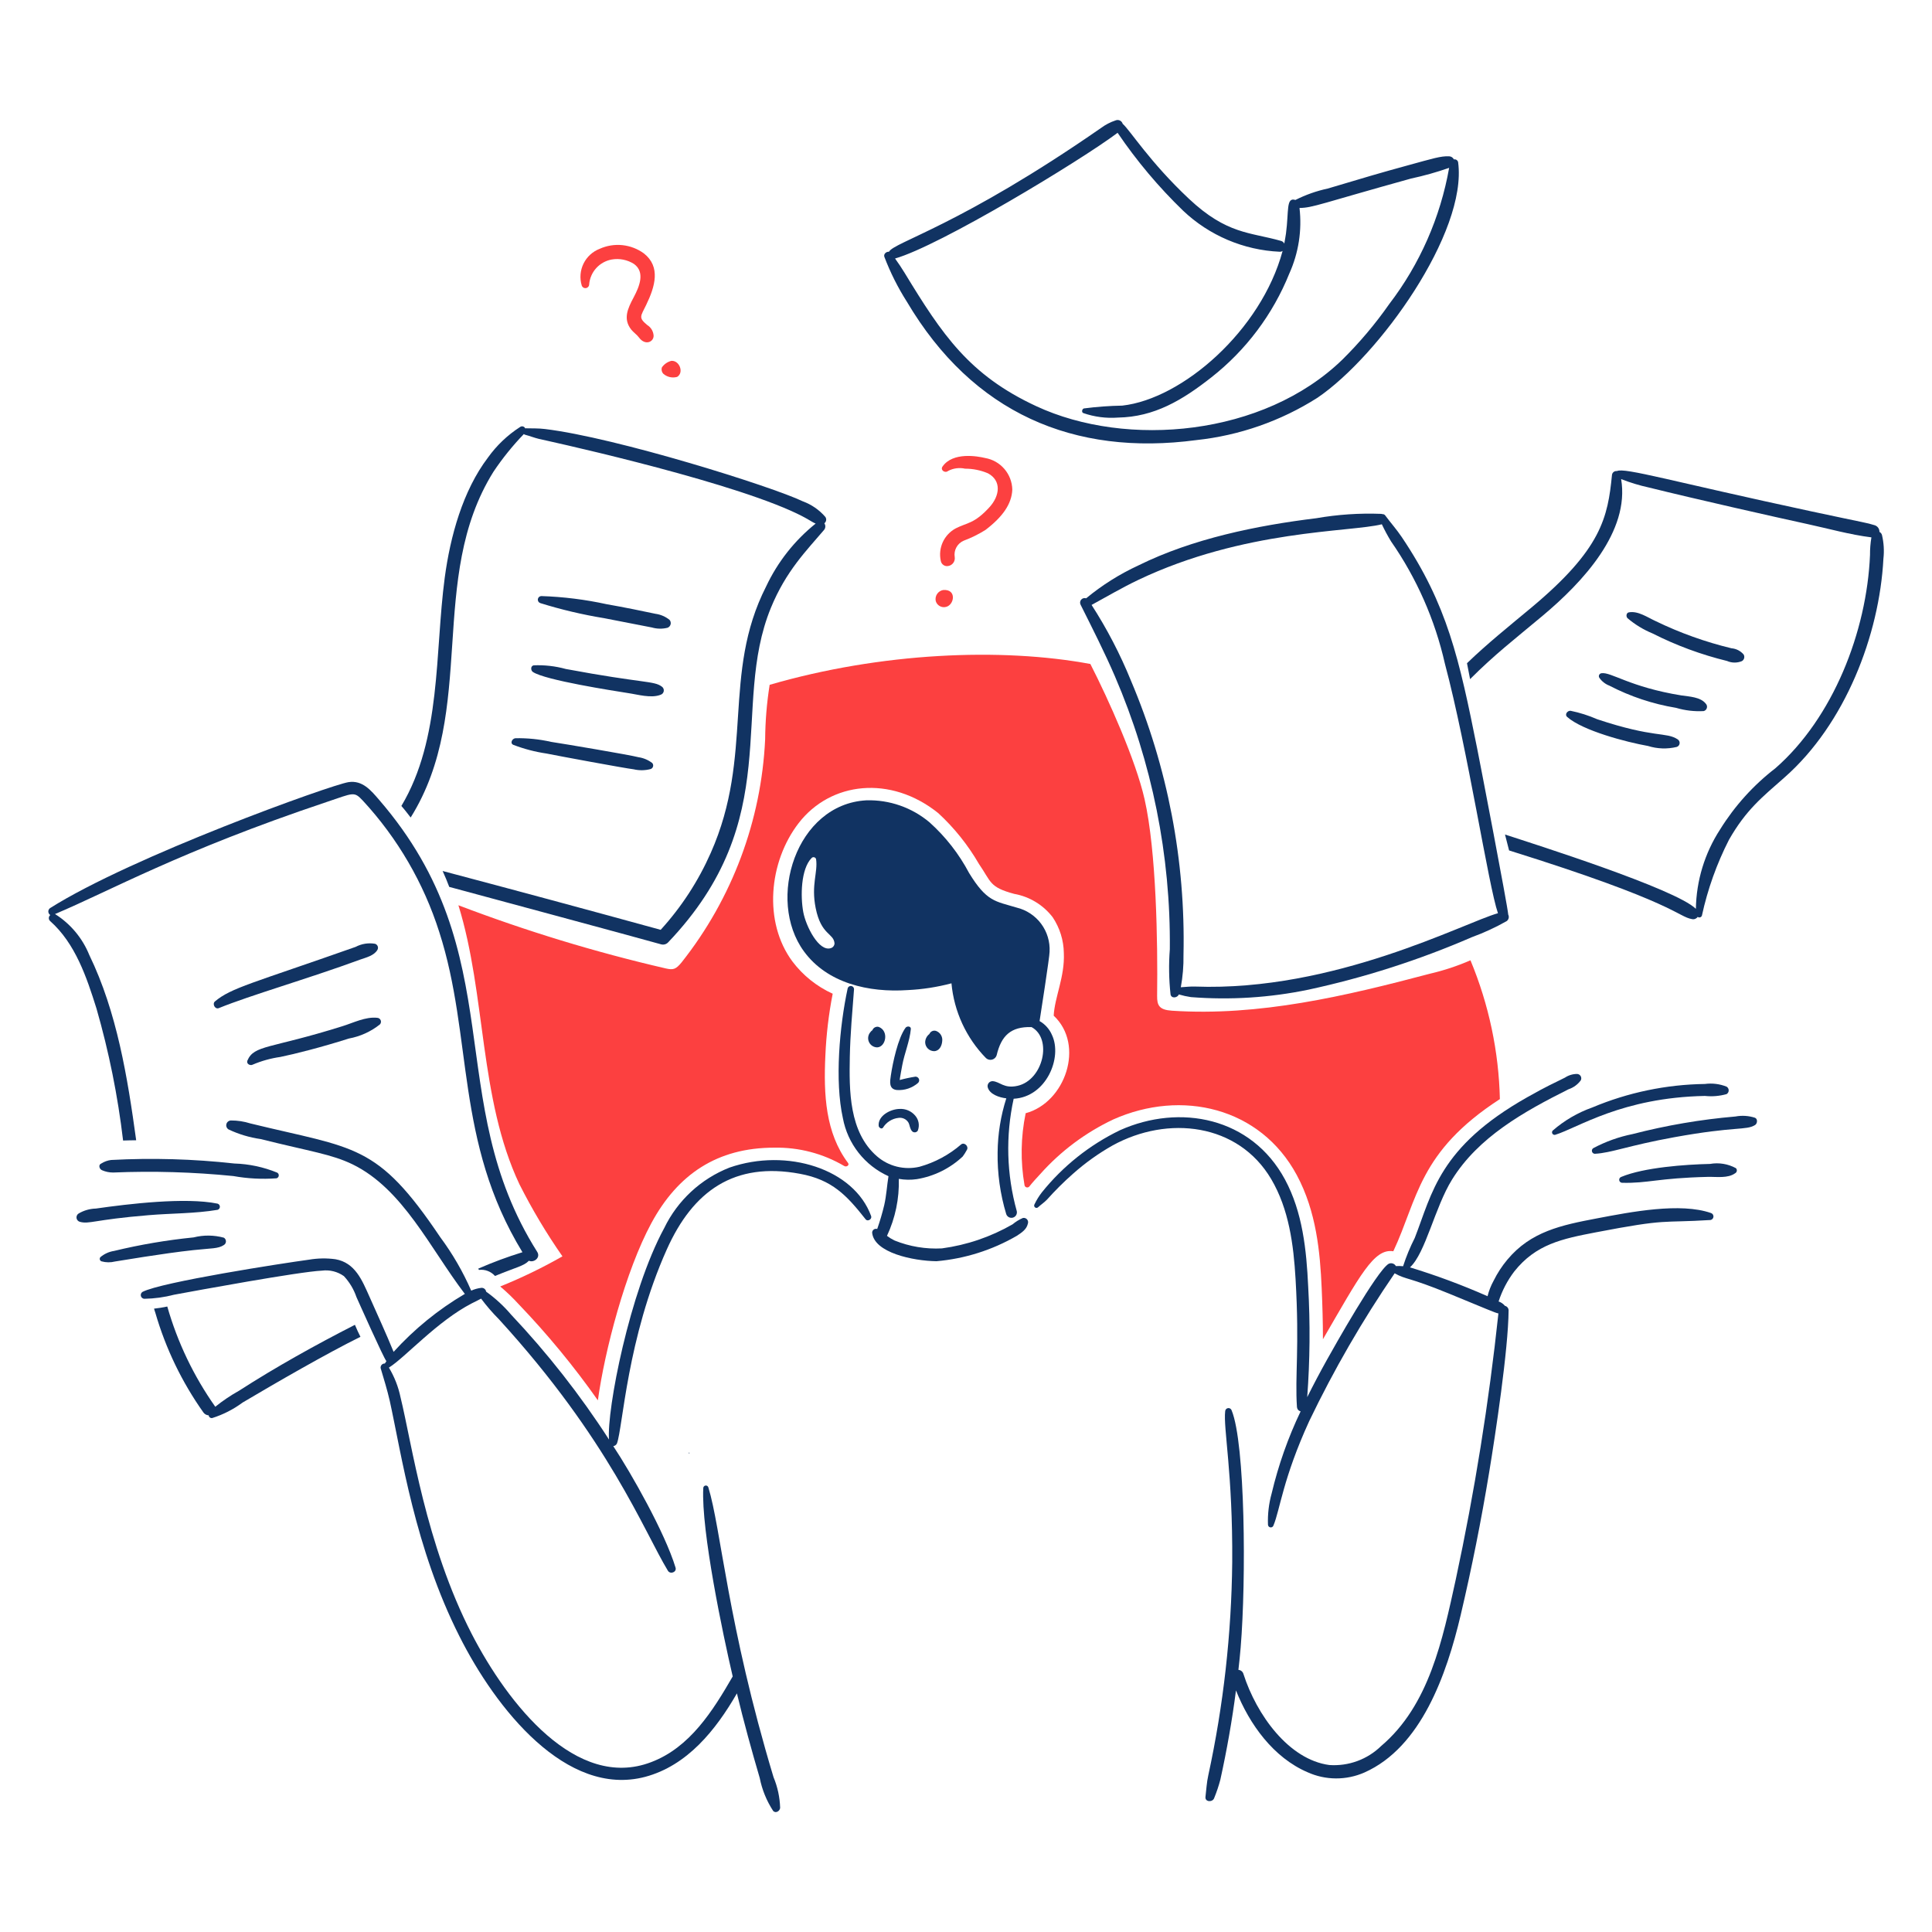 <svg width="280" height="280" viewBox="0 0 280 280" fill="none" xmlns="http://www.w3.org/2000/svg">
<path d="M122.905 168.546C119.634 164.185 119.35 158.648 119.619 152.977C119.747 149.968 120.102 146.972 120.68 144.017C118.375 142.971 116.369 141.365 114.845 139.345C110.6 133.627 111.413 124.902 115.744 119.294C120.378 113.292 129.07 112.294 135.981 117.845C138.305 119.99 140.293 122.473 141.877 125.21C143.685 127.838 143.353 128.57 146.997 129.55C149.211 129.946 151.197 131.153 152.566 132.937C153.591 134.473 154.151 136.271 154.179 138.117C154.335 141.561 152.855 144.48 152.709 147.196C157.269 151.47 154.389 159.796 148.649 161.336C147.934 164.771 147.877 168.311 148.481 171.767C148.495 171.842 148.529 171.912 148.581 171.967C148.633 172.023 148.699 172.063 148.773 172.082C148.846 172.102 148.924 172.099 148.996 172.076C149.069 172.053 149.133 172.009 149.181 171.951C149.633 171.373 150.276 170.671 150.765 170.15C153.727 166.828 157.328 164.136 161.353 162.235C171.266 157.826 182.655 160.486 187.936 170.293C190.792 175.596 191.318 181.532 191.547 186.673C191.656 189.141 191.73 191.631 191.73 194.093C197.098 184.86 199.115 180.888 201.93 181.343C205.485 173.79 205.562 166.943 217.374 159.289C217.215 152.378 215.769 145.556 213.111 139.174C211.222 139.997 209.262 140.645 207.256 141.112C195.005 144.354 182.476 147.318 169.84 146.478C167.983 146.355 167.679 145.691 167.698 144.315C167.798 136.571 167.59 123.347 165.878 115.815C164.594 110.151 160.664 101.395 158.024 96.229C145.106 93.827 127.705 94.556 111.544 99.249C111.129 101.861 110.911 104.5 110.891 107.145C110.341 118.917 106.11 130.22 98.794 139.46C97.94 140.511 97.56 140.587 96.509 140.357C86.287 137.996 76.24 134.935 66.437 131.197C70.476 144.253 69.399 159.121 75.271 171.612C77.101 175.244 79.187 178.741 81.514 182.077C78.611 183.736 75.598 185.195 72.496 186.444C73.441 187.242 74.334 188.101 75.169 189.014C79.341 193.362 83.179 198.02 86.649 202.948C87.629 195.766 90.657 184.188 94.402 177.262C98.218 170.204 103.922 166.328 112.211 166.328C115.766 166.258 119.271 167.175 122.336 168.976C122.697 169.196 123.138 168.858 122.905 168.546Z" fill="#FC4040"/>
<path d="M51.439 192.003C45.816 194.872 39.974 198.118 34.649 201.551C33.436 202.228 32.282 203.006 31.2 203.876C28.081 199.46 25.729 194.55 24.244 189.351C23.61 189.488 22.97 189.59 22.326 189.658C22.387 189.841 22.428 190.046 22.511 190.249C24.009 195.427 26.367 200.317 29.487 204.714C29.574 204.833 29.687 204.932 29.818 205.003C29.948 205.073 30.093 205.114 30.241 205.121C30.247 205.183 30.267 205.242 30.297 205.296C30.328 205.35 30.37 205.397 30.42 205.433C30.47 205.47 30.527 205.496 30.588 205.509C30.649 205.522 30.711 205.522 30.772 205.509C32.348 205.01 33.83 204.253 35.158 203.269C39.875 200.469 47.44 196.104 52.238 193.742C51.948 193.166 51.684 192.595 51.439 192.003Z" fill="#113362"/>
<path d="M13.982 146.16C15.785 152.423 17.075 158.823 17.839 165.295C18.47 165.276 19.099 165.255 19.736 165.255C18.484 156.143 16.951 146.668 12.942 138.407C11.955 135.967 10.229 133.898 8.005 132.49C7.984 132.49 7.984 132.471 7.965 132.471C15.756 129.213 26.034 123.371 47.277 116.252C51.285 114.908 51.288 114.659 52.581 116.028C57.626 121.485 61.408 127.985 63.659 135.068C68.592 150.35 65.89 165.374 75.716 181.481C73.538 182.154 71.399 182.948 69.31 183.861C69.35 183.922 69.371 183.984 69.412 184.044C69.842 183.99 70.278 184.042 70.683 184.195C71.089 184.348 71.451 184.597 71.737 184.922C74.957 183.602 75.879 183.494 76.654 182.718C77.368 183.044 78.387 182.27 77.858 181.433C63.904 159.331 74.371 138.438 54.968 115.945C53.768 114.555 52.539 113.039 50.501 113.355C47.981 113.746 19.093 124.127 7.251 131.614C7.17 131.672 7.106 131.749 7.063 131.838C7.019 131.927 6.999 132.026 7.003 132.125C7.007 132.224 7.035 132.32 7.086 132.405C7.136 132.491 7.207 132.562 7.291 132.614C7.226 132.666 7.172 132.731 7.135 132.806C7.097 132.881 7.077 132.963 7.075 133.047C7.073 133.131 7.089 133.214 7.123 133.29C7.157 133.367 7.207 133.435 7.27 133.49C10.92 136.734 12.561 141.631 13.982 146.16Z" fill="#113362"/>
<path d="M99.87 210.63C99.953 210.63 99.953 210.528 99.87 210.528C99.789 210.507 99.789 210.63 99.87 210.63Z" fill="#113362"/>
<path d="M97.035 89.835C96.448 89.362 95.743 89.058 94.996 88.957C93.789 88.686 90.017 87.926 87.937 87.57C84.817 86.887 81.642 86.491 78.45 86.387C78.327 86.391 78.209 86.438 78.117 86.52C78.025 86.603 77.965 86.716 77.948 86.838C77.931 86.96 77.959 87.085 78.025 87.189C78.091 87.293 78.192 87.371 78.31 87.408C81.336 88.35 84.423 89.079 87.55 89.59C87.805 89.641 94.223 90.898 94.466 90.937C95.211 91.154 96 91.168 96.751 90.978C96.859 90.936 96.955 90.869 97.031 90.782C97.108 90.696 97.162 90.592 97.19 90.48C97.218 90.368 97.218 90.251 97.191 90.139C97.165 90.027 97.111 89.922 97.035 89.835Z" fill="#113362"/>
<path d="M95.913 99.505C94.748 98.64 93.302 99.065 81.999 96.954C80.486 96.537 78.917 96.358 77.349 96.425C76.88 96.506 76.899 97.159 77.225 97.383C78.992 98.58 88.91 100.11 90.997 100.443C92.425 100.647 94.357 101.24 95.75 100.688C95.868 100.649 95.973 100.578 96.053 100.482C96.132 100.386 96.183 100.27 96.2 100.147C96.217 100.024 96.199 99.898 96.148 99.785C96.097 99.671 96.016 99.574 95.913 99.505Z" fill="#113362"/>
<path d="M94.527 110.583C93.948 110.14 93.267 109.851 92.547 109.743C91.221 109.396 81.536 107.765 79.878 107.52C78.18 107.133 76.44 106.955 74.698 106.989C74.208 107.041 73.882 107.724 74.393 107.948C75.947 108.545 77.561 108.967 79.208 109.208C80.741 109.523 90.539 111.339 91.836 111.493C92.649 111.684 93.497 111.671 94.304 111.453C94.388 111.423 94.463 111.373 94.522 111.308C94.582 111.242 94.625 111.163 94.647 111.077C94.669 110.991 94.67 110.901 94.649 110.815C94.628 110.729 94.586 110.649 94.527 110.583Z" fill="#113362"/>
<path d="M54.356 136.78C53.394 136.615 52.404 136.773 51.541 137.229C36.63 142.493 33.47 143.161 31.14 145.145C30.731 145.512 31.181 146.328 31.711 146.104C36.302 144.232 44.645 141.847 52.214 139.066C53.091 138.76 54.214 138.495 54.702 137.658C54.747 137.579 54.773 137.491 54.78 137.401C54.786 137.311 54.772 137.22 54.739 137.136C54.706 137.052 54.654 136.976 54.588 136.915C54.522 136.853 54.443 136.807 54.356 136.78Z" fill="#113362"/>
<path d="M54.662 147.508C52.969 147.325 51.194 148.243 49.602 148.733C39.081 152.036 36.841 151.416 35.853 153.71C35.669 154.181 36.26 154.486 36.607 154.302C37.892 153.754 39.243 153.378 40.627 153.182C42.735 152.751 46.564 151.782 50.567 150.511C52.208 150.209 53.749 149.508 55.055 148.47C55.131 148.391 55.183 148.291 55.203 148.183C55.224 148.075 55.213 147.963 55.171 147.861C55.129 147.759 55.059 147.672 54.969 147.609C54.878 147.546 54.772 147.511 54.662 147.508Z" fill="#113362"/>
<path d="M252.7 94.854C252.257 94.335 251.626 94.011 250.946 93.955C247.164 93.045 243.491 91.731 239.989 90.035C238.806 89.506 237.399 88.486 236.053 88.75C235.705 88.812 235.617 89.328 235.869 89.59C236.949 90.51 238.168 91.254 239.48 91.794C242.919 93.537 246.547 94.878 250.292 95.792C250.632 95.942 251 96.021 251.371 96.024C251.743 96.027 252.112 95.955 252.455 95.812C252.614 95.717 252.729 95.563 252.775 95.384C252.821 95.204 252.794 95.014 252.7 94.854Z" fill="#113362"/>
<path d="M247.208 101.973C246.453 101.014 244.828 100.954 243.699 100.79C236.183 99.575 233.479 97.35 232.091 97.57C232.02 97.58 231.952 97.607 231.895 97.65C231.837 97.692 231.791 97.748 231.76 97.813C231.73 97.878 231.716 97.949 231.72 98.021C231.724 98.092 231.746 98.162 231.784 98.223C232.141 98.741 232.646 99.139 233.233 99.365C236.266 100.941 239.53 102.028 242.903 102.585C244.205 102.972 245.565 103.131 246.922 103.055C247.031 103.025 247.13 102.966 247.209 102.886C247.288 102.805 247.345 102.705 247.374 102.596C247.403 102.487 247.403 102.372 247.374 102.262C247.344 102.153 247.287 102.054 247.208 101.973Z" fill="#113362"/>
<path d="M243.148 107.156C241.447 106.036 239.814 107.016 231.479 104.238C230.24 103.695 228.948 103.284 227.623 103.013C227.195 102.964 226.705 103.524 227.133 103.912C229.384 105.893 235.662 107.545 238.843 108.112C240.192 108.535 241.631 108.584 243.005 108.252C243.115 108.216 243.213 108.15 243.287 108.061C243.361 107.972 243.408 107.864 243.423 107.749C243.438 107.634 243.42 107.518 243.371 107.413C243.323 107.308 243.245 107.219 243.148 107.156Z" fill="#113362"/>
<path d="M218.585 132.555C218.504 131.324 214.451 110.307 214.096 108.543C211.48 95.48 209.756 87.644 203.141 77.819C202.402 76.72 201.533 75.751 200.754 74.697C200.71 74.637 200.651 74.588 200.584 74.556C200.516 74.524 200.441 74.51 200.367 74.514C200.308 74.49 200.246 74.476 200.183 74.473C197.028 74.352 193.869 74.564 190.758 75.106C182.141 76.161 172.838 78.063 164.998 81.939C162.273 83.197 159.722 84.801 157.409 86.713C157.283 86.669 157.147 86.665 157.018 86.7C156.89 86.735 156.775 86.808 156.689 86.91C156.603 87.012 156.55 87.137 156.536 87.27C156.523 87.402 156.55 87.536 156.614 87.653C158.327 91.08 160.073 94.513 161.591 98.036C166.966 110.518 169.673 123.985 169.54 137.574C169.371 139.748 169.406 141.934 169.642 144.102C169.751 144.753 170.642 144.633 170.845 144.122C171.42 144.292 172.006 144.422 172.599 144.509C178.3 144.955 184.035 144.591 189.634 143.429C197.76 141.674 205.693 139.125 213.321 135.82C215.062 135.185 216.748 134.407 218.361 133.493C218.503 133.388 218.604 133.237 218.645 133.065C218.686 132.893 218.664 132.712 218.585 132.555ZM173.193 142.979C172.493 142.954 171.805 143.041 171.132 143.081C171.416 141.541 171.546 139.976 171.52 138.41C171.827 124.751 169.226 111.184 163.89 98.608C162.338 94.793 160.433 91.132 158.2 87.672C160.44 86.449 162.627 85.161 164.933 84.062C180.306 76.731 195.7 77.139 200.267 75.982C200.665 76.828 201.108 77.652 201.593 78.45C205.316 83.801 207.968 89.822 209.405 96.18C212.736 108.702 215.718 128.4 217.095 132.35C212.169 133.734 193.392 143.725 173.193 142.979Z" fill="#113362"/>
<path d="M211.322 23.51C211.308 23.443 211.282 23.379 211.244 23.323C211.206 23.266 211.157 23.217 211.1 23.179C211.044 23.141 210.98 23.115 210.913 23.102C210.846 23.089 210.777 23.089 210.71 23.103C210.647 22.975 210.552 22.866 210.434 22.787C210.316 22.708 210.178 22.662 210.036 22.653C208.828 22.589 207.589 22.992 204.12 23.94C199.979 25.071 197.84 25.711 192.431 27.325C190.803 27.674 189.227 28.23 187.74 28.98C186.361 28.545 186.808 30.562 186.374 33.835C186.308 34.324 186.21 34.815 186.129 35.304C186.084 35.209 186.018 35.125 185.937 35.057C185.856 34.99 185.761 34.942 185.66 34.916C181.16 33.631 177.832 33.993 172.316 28.816C166.631 23.481 163.793 18.889 162.708 17.942C162.677 17.838 162.625 17.742 162.554 17.659C162.484 17.576 162.396 17.51 162.298 17.464C162.2 17.418 162.093 17.393 161.984 17.391C161.875 17.389 161.768 17.411 161.668 17.454C160.921 17.702 160.219 18.067 159.586 18.535C139.187 32.691 129.535 35.098 128.841 36.485C128.453 36.445 128.026 36.812 128.167 37.22C129.032 39.495 130.126 41.676 131.432 43.729C140.995 59.877 155.644 66.146 173.376 63.783C179.626 63.117 185.638 61.016 190.942 57.642C199.892 51.563 212.691 33.663 211.322 23.51ZM201.347 44.055C199.335 46.932 197.068 49.623 194.573 52.093C183.142 63.207 163.317 64.973 150.181 58.866C140.466 54.354 136.563 48.516 131.104 39.546C130.658 38.811 130.207 38.146 129.718 37.465C136.195 35.631 156.555 23.309 161.972 19.247C164.738 23.323 167.917 27.104 171.458 30.528C175.257 34.133 180.227 36.247 185.458 36.485C185.611 36.495 185.762 36.452 185.886 36.364C182.781 47.895 171.357 57.817 162.646 58.785C160.79 58.817 158.938 58.953 157.097 59.192C156.817 59.256 156.71 59.744 156.996 59.865C158.614 60.425 160.329 60.647 162.036 60.518C167.289 60.424 171.336 58.008 175.542 54.704C180.573 50.759 184.478 45.56 186.864 39.628C188.201 36.656 188.709 33.378 188.334 30.141C190.294 30.115 191.423 29.504 204.491 25.878C206.365 25.477 208.211 24.959 210.02 24.326C208.75 31.502 205.775 38.268 201.347 44.055Z" fill="#113362"/>
<path d="M93.323 36.73C92.409 36.062 91.336 35.648 90.21 35.529C89.085 35.411 87.948 35.593 86.916 36.057C85.893 36.45 85.056 37.215 84.572 38.198C84.088 39.181 83.993 40.311 84.305 41.362C84.342 41.488 84.423 41.597 84.533 41.669C84.643 41.74 84.775 41.771 84.906 41.754C85.036 41.737 85.156 41.674 85.244 41.576C85.332 41.479 85.382 41.353 85.386 41.222C85.456 40.344 85.814 39.514 86.405 38.861C86.995 38.208 87.785 37.769 88.651 37.611C89.776 37.414 90.933 37.647 91.895 38.263C93.507 39.444 92.7 41.472 91.833 43.099C90.952 44.752 90.275 46.225 91.486 47.771C91.778 48.143 92.312 48.509 92.606 48.913C93.493 50.127 94.739 49.578 94.727 48.647C94.707 48.333 94.611 48.027 94.448 47.757C94.284 47.488 94.058 47.261 93.789 47.097C92.49 46.011 92.849 45.858 93.666 44.157C94.944 41.506 95.774 38.668 93.323 36.73Z" fill="#FC4040"/>
<path d="M97.3 52.297C96.747 52.436 96.262 52.769 95.933 53.235C95.879 53.395 95.87 53.568 95.906 53.733C95.942 53.898 96.022 54.051 96.138 54.174C96.408 54.409 96.732 54.573 97.081 54.651C97.43 54.729 97.793 54.719 98.137 54.622C99.156 54.008 98.484 52.22 97.3 52.297Z" fill="#FC4040"/>
<path d="M142.754 66.374C141.695 66.119 138.09 65.461 136.594 67.619C136.248 68.117 136.948 68.632 137.41 68.25C138.162 67.856 139.029 67.74 139.859 67.924C141.001 67.921 142.132 68.15 143.184 68.597C145.166 69.663 144.914 71.838 143.409 73.497C141.191 75.936 140.165 75.722 138.509 76.577C137.684 77.02 137.027 77.719 136.636 78.57C136.246 79.421 136.145 80.376 136.347 81.29C136.368 81.412 136.414 81.528 136.481 81.632C136.549 81.736 136.637 81.825 136.74 81.894C136.842 81.963 136.958 82.01 137.08 82.032C137.202 82.055 137.327 82.052 137.448 82.025C137.738 81.972 137.996 81.808 138.167 81.568C138.339 81.328 138.41 81.031 138.366 80.739C138.285 80.254 138.37 79.755 138.607 79.323C138.844 78.891 139.219 78.552 139.672 78.359C140.769 77.949 141.821 77.429 142.814 76.808C145.334 74.892 146.618 73.028 146.71 70.973C146.69 69.865 146.284 68.8 145.561 67.96C144.839 67.12 143.846 66.559 142.754 66.374Z" fill="#FC4040"/>
<path d="M136.695 85.509C136.518 85.54 136.348 85.605 136.197 85.703C136.046 85.8 135.917 85.927 135.816 86.075C135.715 86.224 135.645 86.391 135.61 86.568C135.576 86.744 135.577 86.925 135.614 87.101C135.7 87.411 135.904 87.674 136.183 87.834C136.462 87.995 136.792 88.039 137.103 87.958C138.32 87.672 138.688 85.351 136.695 85.509Z" fill="#FC4040"/>
<path d="M119.619 74.921C118.742 73.901 117.618 73.123 116.355 72.66C111.926 70.522 89.326 63.42 78.96 62.174C78.043 62.063 77.14 62.093 76.247 62.072C76.205 62.068 76.162 62.075 76.124 62.093C76.095 62.023 76.051 61.96 75.994 61.91C75.937 61.86 75.87 61.824 75.797 61.804C75.724 61.784 75.647 61.781 75.573 61.796C75.499 61.811 75.429 61.842 75.369 61.888C73.553 63.056 71.975 64.559 70.718 66.315C67.068 71.121 65.258 77.738 64.455 83.717C63 94.609 64.005 107.041 58.171 116.805C58.64 117.335 59.069 117.907 59.518 118.478C69.265 102.882 61.844 83.878 71.513 68.373C72.818 66.424 74.293 64.594 75.921 62.905C75.971 62.955 76.035 62.99 76.104 63.007C76.779 63.183 77.451 63.454 78.144 63.619C78.284 63.652 103.59 69.115 114.621 74.024C117.125 75.144 117.526 75.607 118.212 75.88C115.154 78.333 112.697 81.452 111.03 85C104.565 97.717 109.319 109.381 103.013 123.599C101.21 127.686 98.757 131.455 95.75 134.758C85.224 131.865 74.69 129.023 64.148 126.231C64.495 126.986 64.821 127.761 65.107 128.535C66.842 129.004 93.02 136.059 95.812 136.86C95.982 136.908 96.162 136.91 96.334 136.867C96.506 136.824 96.664 136.737 96.792 136.615C114.001 118.601 105.781 102.606 111.72 88.101C113.919 82.73 116.9 79.783 119.431 76.798C119.541 76.665 119.604 76.499 119.611 76.326C119.619 76.153 119.57 75.982 119.472 75.839C119.61 75.735 119.702 75.581 119.729 75.41C119.757 75.239 119.717 75.064 119.619 74.921Z" fill="#113362"/>
<path d="M272.749 77.533C272.722 77.438 272.675 77.349 272.612 77.271C272.549 77.194 272.471 77.13 272.383 77.084C272.389 76.873 272.326 76.666 272.205 76.493C272.084 76.32 271.91 76.191 271.709 76.125C270.46 75.733 270.528 75.83 262.489 74.106C242.448 69.807 235.445 67.717 234.335 68.271C234.252 68.26 234.167 68.266 234.086 68.287C234.006 68.309 233.93 68.347 233.863 68.398C233.797 68.449 233.741 68.513 233.7 68.585C233.658 68.658 233.631 68.738 233.621 68.821C233.016 74.981 232.119 79.568 221.91 88.081C218.772 90.696 215.545 93.282 212.607 96.118C212.747 96.894 212.913 97.649 213.056 98.424C216.658 94.822 219.471 92.672 223.542 89.264C229.422 84.346 236.223 77.018 234.947 69.434C236.258 69.949 237.609 70.358 238.986 70.658C245.706 72.324 257.313 74.946 261.999 75.963C265.041 76.622 268.118 77.493 271.219 77.879C271.077 78.722 271.009 79.575 271.016 80.43C270.551 91.545 265.66 104.038 257.306 111.338C254.123 113.791 251.407 116.797 249.288 120.212C247.061 123.642 245.845 127.63 245.78 131.719C242.882 128.82 222.002 122.216 218.116 120.946C218.299 121.702 218.504 122.476 218.708 123.252C242.983 130.837 243.068 132.828 245.228 133.207C245.381 133.239 245.54 133.225 245.686 133.167C245.831 133.109 245.956 133.01 246.044 132.881C246.095 132.921 246.154 132.947 246.217 132.958C246.28 132.97 246.345 132.965 246.406 132.944C246.467 132.924 246.522 132.889 246.566 132.842C246.61 132.796 246.641 132.739 246.658 132.677C247.488 128.865 248.805 125.177 250.578 121.702C253.061 117.362 255.349 115.559 258.636 112.664C267.431 104.919 272.378 92.028 272.958 80.98C273.089 79.828 273.018 78.662 272.749 77.533Z" fill="#113362"/>
<path d="M127.372 148.835C127.185 148.78 126.984 148.798 126.81 148.885C126.636 148.972 126.501 149.122 126.433 149.304C126.305 149.392 126.194 149.503 126.106 149.631C125.951 149.825 125.854 150.06 125.825 150.307C125.796 150.554 125.837 150.805 125.944 151.03C126.05 151.255 126.217 151.446 126.426 151.581C126.635 151.716 126.878 151.79 127.127 151.794C128.388 151.74 128.857 149.421 127.372 148.835Z" fill="#113362"/>
<path d="M134.695 149.855C134.503 150 134.348 150.188 134.241 150.404C134.135 150.62 134.081 150.858 134.084 151.099C134.1 151.434 134.245 151.751 134.488 151.982C134.731 152.214 135.054 152.343 135.39 152.344C136.144 152.313 136.501 151.568 136.552 150.895C136.596 150.581 136.531 150.262 136.367 149.991C136.204 149.72 135.952 149.514 135.654 149.407C135.467 149.348 135.265 149.361 135.088 149.444C134.91 149.527 134.77 149.673 134.695 149.855Z" fill="#113362"/>
<path d="M130.76 154.384C131.09 152.622 131.838 150.916 132.005 149.141C132.044 148.712 131.474 148.672 131.25 148.936C130.143 150.423 129.377 154.045 129.107 155.873C128.981 156.73 128.78 157.833 129.963 157.973C130.523 158.014 131.086 157.943 131.618 157.765C132.151 157.586 132.642 157.303 133.064 156.933C133.137 156.858 133.186 156.763 133.205 156.66C133.224 156.557 133.212 156.451 133.17 156.355C133.129 156.259 133.06 156.178 132.973 156.121C132.885 156.064 132.782 156.034 132.678 156.036C131.907 156.154 131.144 156.317 130.392 156.524C130.39 156.38 130.731 154.531 130.76 154.384Z" fill="#113362"/>
<path d="M127.96 163.442C128.201 163.049 128.527 162.717 128.916 162.47C129.304 162.222 129.743 162.066 130.2 162.014C130.487 161.968 130.781 162.01 131.043 162.135C131.306 162.26 131.524 162.462 131.669 162.714C131.883 163.148 131.853 163.59 132.199 163.958C132.256 164.014 132.324 164.056 132.399 164.081C132.474 164.107 132.554 164.115 132.632 164.105C132.711 164.095 132.786 164.068 132.852 164.025C132.919 163.981 132.974 163.924 133.015 163.856C133.158 163.492 133.197 163.095 133.129 162.71C133.06 162.325 132.887 161.966 132.628 161.673C132.355 161.354 132.013 161.101 131.628 160.935C131.242 160.768 130.824 160.693 130.404 160.714C129.119 160.714 127.201 161.673 127.344 163.183C127.392 163.442 127.758 163.687 127.96 163.442Z" fill="#113362"/>
<path d="M148.242 176.519C147.703 176.75 147.201 177.06 146.752 177.437C143.598 179.256 140.119 180.441 136.511 180.926C134.169 181.051 131.827 180.661 129.651 179.784C129.262 179.598 128.892 179.372 128.549 179.11C129.756 176.528 130.343 173.7 130.263 170.85C131.126 171.004 132.007 171.017 132.874 170.891C135.368 170.48 137.683 169.337 139.525 167.607C139.746 167.31 139.944 166.996 140.116 166.669C140.444 166.179 139.794 165.491 139.301 165.852C137.553 167.367 135.49 168.475 133.262 169.096C132.184 169.349 131.061 169.343 129.987 169.077C128.912 168.811 127.916 168.293 127.081 167.566C123.042 164.056 123.067 158.059 123.161 153.163C123.225 149.898 123.525 146.614 123.773 143.35C123.77 143.238 123.728 143.131 123.653 143.048C123.579 142.965 123.477 142.911 123.366 142.896C123.255 142.881 123.143 142.906 123.049 142.967C122.955 143.028 122.886 143.12 122.854 143.227C121.666 148.729 120.964 156.68 122.154 162.037C122.494 163.871 123.272 165.595 124.423 167.062C125.574 168.53 127.064 169.696 128.764 170.463C128.54 171.85 128.465 173.279 128.152 174.644C127.872 175.818 127.531 176.976 127.131 178.114C127.047 178.086 126.958 178.079 126.871 178.093C126.784 178.106 126.701 178.141 126.629 178.192C126.558 178.244 126.5 178.312 126.459 178.39C126.419 178.469 126.398 178.556 126.398 178.644C126.671 181.559 132.336 182.741 135.72 182.785C139.819 182.429 143.789 181.175 147.35 179.113C148.025 178.668 148.778 178.195 148.961 177.359C149.002 177.253 149.013 177.139 148.993 177.027C148.974 176.916 148.924 176.811 148.851 176.725C148.777 176.639 148.682 176.575 148.575 176.539C148.467 176.502 148.352 176.496 148.242 176.519Z" fill="#113362"/>
<path d="M225.4 164.462C228.697 163.447 235.052 159.069 247.087 158.831C248.142 158.943 249.208 158.854 250.229 158.567C250.323 158.511 250.4 158.432 250.454 158.337C250.508 158.242 250.536 158.135 250.536 158.026C250.536 157.917 250.508 157.809 250.454 157.715C250.4 157.62 250.323 157.54 250.229 157.485C249.232 157.088 248.15 156.954 247.087 157.097C241.478 157.173 235.937 158.33 230.766 160.504C228.662 161.25 226.717 162.385 225.033 163.85C224.977 163.909 224.942 163.984 224.932 164.065C224.923 164.146 224.941 164.227 224.983 164.297C225.024 164.366 225.088 164.42 225.163 164.45C225.239 164.48 225.322 164.484 225.4 164.462Z" fill="#113362"/>
<path d="M254.348 161.994C253.433 161.697 252.458 161.634 251.513 161.811C246.479 162.242 241.491 163.095 236.6 164.36C234.614 164.759 232.697 165.447 230.909 166.4C230.83 166.451 230.769 166.526 230.735 166.614C230.702 166.702 230.697 166.799 230.722 166.89C230.747 166.981 230.8 167.062 230.874 167.12C230.948 167.179 231.039 167.212 231.133 167.216C233.582 167.086 235.871 166.044 242.68 164.809C251.516 163.206 253.032 163.853 254.349 163.054C254.692 162.845 254.776 162.177 254.348 161.994Z" fill="#113362"/>
<path d="M251.58 169.298C250.434 168.675 249.111 168.459 247.827 168.685C244.292 168.763 238.265 169.189 234.975 170.562C234.876 170.592 234.791 170.655 234.735 170.742C234.679 170.828 234.655 170.931 234.667 171.033C234.679 171.135 234.727 171.23 234.802 171.301C234.877 171.371 234.974 171.413 235.077 171.419C238.896 171.51 240.206 170.737 247.521 170.562C248.766 170.533 250.418 170.807 251.479 170.031C251.542 169.996 251.596 169.947 251.636 169.888C251.677 169.829 251.703 169.761 251.713 169.69C251.722 169.619 251.716 169.546 251.693 169.478C251.669 169.41 251.631 169.348 251.58 169.298Z" fill="#113362"/>
<path d="M247.983 175.805C243.523 174.248 236.415 175.63 231.417 176.581C226.299 177.554 221.85 178.472 218.442 182.578C217.664 183.509 217 184.529 216.464 185.618C216.075 186.323 215.78 187.076 215.586 187.858C211.926 186.241 208.172 184.845 204.345 183.676C206.608 181.595 207.935 174.987 210.445 170.946C214.263 164.794 220.822 161.118 227.317 157.868C228.026 157.631 228.645 157.183 229.092 156.583C229.144 156.488 229.171 156.382 229.17 156.274C229.17 156.166 229.142 156.06 229.088 155.966C229.035 155.872 228.959 155.793 228.867 155.737C228.774 155.681 228.669 155.649 228.561 155.645C227.937 155.646 227.327 155.83 226.807 156.176C225.026 157.081 224.391 157.296 221.319 159.032C208.547 166.253 207.563 172.952 205.038 179.411C204.366 180.731 203.8 182.102 203.346 183.512C203 183.475 202.651 183.468 202.304 183.492C202.205 183.311 202.038 183.175 201.84 183.114C201.643 183.053 201.429 183.072 201.244 183.166C199.527 184.206 193.312 195.276 192.329 197.039C191.327 198.833 190.368 200.648 189.452 202.486C189.85 197.15 189.897 191.793 189.592 186.451C189.342 181.146 188.786 175.693 186.232 170.946C181.366 161.921 171.003 159.907 162.301 163.806C157.912 165.928 154.051 169.001 150.998 172.802C150.576 173.346 150.213 173.934 149.918 174.556C149.878 174.627 149.866 174.71 149.882 174.789C149.899 174.868 149.943 174.939 150.007 174.988C150.071 175.038 150.151 175.063 150.232 175.058C150.313 175.054 150.39 175.021 150.448 174.965C150.853 174.594 151.346 174.265 151.733 173.863C152.909 172.545 154.163 171.298 155.487 170.129C157.253 168.555 159.182 167.173 161.241 166.008C169.261 161.598 179.449 162.788 184.233 170.884C186.799 175.232 187.471 180.37 187.762 185.349C188.348 195.392 187.655 199.331 187.965 203.934C187.979 204.078 188.038 204.215 188.133 204.324C188.228 204.434 188.355 204.511 188.496 204.546C186.677 208.352 185.269 212.341 184.296 216.446C183.887 217.919 183.708 219.447 183.765 220.975C183.769 221.071 183.807 221.162 183.872 221.233C183.937 221.304 184.025 221.349 184.121 221.362C184.216 221.374 184.313 221.352 184.393 221.3C184.474 221.248 184.534 221.169 184.562 221.077C185.511 218.809 185.926 214.295 189.742 205.957C193.316 198.511 197.456 191.35 202.125 184.537C203.826 185.492 204.044 185.038 210 187.477C215.663 189.795 216.609 190.243 217.161 190.354C215.78 203.306 213.716 216.177 210.98 228.913C209.063 237.628 207.143 247.127 200.166 253.047C199.18 254.009 198.001 254.751 196.707 255.226C195.413 255.701 194.034 255.897 192.66 255.801C186.764 255.018 182.105 248.506 180.215 242.621C180.172 242.455 180.078 242.307 179.946 242.197C179.814 242.087 179.651 242.022 179.48 242.01C179.603 240.929 179.718 239.847 179.806 238.766C180.617 228.921 180.471 209.192 178.501 204.41C178.468 204.301 178.398 204.207 178.302 204.146C178.207 204.084 178.092 204.058 177.979 204.073C177.867 204.088 177.763 204.142 177.686 204.227C177.61 204.311 177.566 204.419 177.562 204.533C177.274 206.998 178.672 213.478 178.583 226.423C178.475 236.803 177.313 247.146 175.115 257.291C174.881 258.328 174.835 259.351 174.706 260.411C174.611 261.187 175.745 261.226 175.966 260.595C176.323 259.724 176.623 258.831 176.863 257.922C177.799 253.669 178.574 249.302 179.127 244.987C181.087 249.925 184.563 254.72 189.487 256.841C190.784 257.428 192.19 257.735 193.613 257.742C195.036 257.749 196.445 257.456 197.747 256.882C205.958 253.229 209.647 242.742 211.701 234.032C213.31 227.198 214.684 220.283 215.823 213.367C216.719 207.924 218.593 195.615 218.638 189.904C218.636 189.752 218.583 189.604 218.486 189.486C218.39 189.367 218.256 189.285 218.107 189.252C217.867 188.959 217.548 188.74 217.189 188.619C217.694 187.055 218.46 185.588 219.454 184.279C222.601 180.312 226.398 179.54 231.245 178.606C241.903 176.555 240.594 177.269 247.913 176.812C248.025 176.788 248.125 176.728 248.2 176.642C248.275 176.556 248.319 176.448 248.327 176.335C248.335 176.221 248.306 176.108 248.244 176.012C248.182 175.917 248.09 175.844 247.983 175.805Z" fill="#113362"/>
<path d="M105.727 169.215C101.579 170.844 98.199 173.976 96.26 177.988C91.246 187.216 87.917 204.351 88.263 208.631C84.099 202.18 79.353 196.124 74.084 190.54C73.015 189.28 71.795 188.156 70.452 187.194C70.429 187.031 70.344 186.883 70.215 186.781C70.086 186.679 69.923 186.63 69.759 186.644C69.252 186.703 68.756 186.841 68.291 187.051C67.095 184.305 65.589 181.704 63.802 179.299C54.592 165.609 51.547 166.547 36.281 162.816C35.376 162.529 34.431 162.384 33.481 162.387C33.328 162.389 33.179 162.441 33.058 162.535C32.937 162.629 32.85 162.76 32.811 162.908C32.772 163.056 32.782 163.213 32.841 163.355C32.899 163.497 33.003 163.615 33.135 163.692C34.601 164.383 36.162 164.851 37.766 165.08C45.09 166.911 48.031 167.261 51.108 168.752C58.411 172.323 62.308 180.879 67.368 187.522C63.522 189.784 60.042 192.616 57.044 195.922C55.943 193.229 54.719 190.576 53.536 187.904C52.475 185.538 51.475 183.004 48.619 182.498C47.352 182.325 46.066 182.346 44.804 182.559C41.035 183.068 23.37 185.8 20.65 187.232C20.553 187.294 20.479 187.385 20.437 187.492C20.395 187.599 20.389 187.717 20.418 187.828C20.448 187.939 20.512 188.038 20.601 188.11C20.69 188.183 20.8 188.225 20.915 188.231C22.375 188.206 23.826 188.007 25.239 187.639C28.475 187.039 43.38 184.297 46.659 184.15C47.782 184.005 48.919 184.289 49.841 184.946C50.655 185.82 51.275 186.856 51.661 187.986C51.871 188.448 55.623 196.885 56.001 197.268C55.941 197.371 55.88 197.452 55.818 197.548C55.798 197.569 55.798 197.589 55.777 197.61C55.69 197.605 55.603 197.62 55.523 197.653C55.442 197.686 55.369 197.736 55.311 197.801C55.252 197.865 55.209 197.942 55.184 198.026C55.158 198.109 55.152 198.197 55.166 198.283C55.635 199.874 56.123 201.425 56.491 203.043C58.201 210.826 60.131 224.375 66.571 237.114C71.849 247.632 82.069 260.529 93.5 257.515C99.621 255.882 103.741 250.72 106.8 245.417C107.78 249.494 108.955 253.765 110.106 257.677C110.441 259.373 111.099 260.989 112.043 262.437C112.41 262.865 113.023 262.478 113.064 262.009C113.018 260.48 112.693 258.972 112.105 257.561C105.447 235.465 104.485 221.47 102.659 215.561C102.634 215.475 102.578 215.4 102.503 215.352C102.427 215.303 102.337 215.283 102.248 215.295C102.159 215.308 102.077 215.352 102.018 215.419C101.958 215.487 101.925 215.573 101.924 215.663C101.605 221.851 104.775 236.916 106.189 242.963C103.312 247.941 99.987 253.266 94.356 255.388C83.549 259.512 73.636 247.022 68.365 236.803C61.656 223.761 59.7 209.205 58.043 202.488C57.728 200.975 57.16 199.527 56.363 198.204C56.382 198.183 56.403 198.183 56.423 198.163C58.733 196.714 63.382 191.463 68.398 188.88C68.853 188.646 69.296 188.451 69.724 188.206C70.516 189.266 71.382 190.269 72.316 191.206C88.297 208.697 93.306 221.887 96.797 227.643C97.143 228.214 98.123 227.846 97.899 227.172C96.377 222.148 91.459 213.468 88.882 209.587C88.995 209.571 89.103 209.527 89.195 209.459C89.288 209.392 89.362 209.302 89.412 209.199C90.264 206.935 90.87 193.948 96.634 181.087C100.435 172.584 106.424 168.347 115.913 170.111C120.618 170.971 122.716 173.246 125.461 176.721C125.766 177.089 126.399 176.68 126.256 176.252C123.784 169.408 114.066 166.32 105.727 169.215Z" fill="#113362"/>
<path d="M40.18 169.95C38.203 169.137 36.095 168.688 33.958 168.624C28.032 167.966 22.061 167.795 16.107 168.113C15.599 168.175 15.111 168.349 14.679 168.624C14.21 168.808 14.391 169.448 14.801 169.604C15.303 169.821 15.845 169.932 16.393 169.931C22.205 169.69 28.027 169.861 33.816 170.442C35.881 170.814 37.985 170.923 40.078 170.768C40.162 170.744 40.238 170.695 40.295 170.628C40.352 170.562 40.388 170.48 40.399 170.393C40.41 170.306 40.395 170.217 40.356 170.139C40.317 170.06 40.256 169.994 40.18 169.95Z" fill="#113362"/>
<path d="M31.528 174.44C26.867 173.484 18.586 174.482 13.888 175.154C13.011 175.177 12.155 175.423 11.399 175.868C11.289 175.936 11.202 176.033 11.147 176.15C11.092 176.266 11.072 176.395 11.089 176.523C11.106 176.65 11.16 176.77 11.244 176.867C11.328 176.965 11.438 177.036 11.561 177.072C12.953 177.454 13.551 176.77 21.538 176.113C24.863 175.833 28.249 175.888 31.535 175.337C31.632 175.308 31.716 175.248 31.776 175.167C31.836 175.086 31.868 174.987 31.867 174.886C31.867 174.785 31.833 174.687 31.772 174.607C31.711 174.526 31.625 174.468 31.528 174.44Z" fill="#113362"/>
<path d="M32.445 179.375C31.011 178.984 29.5 178.97 28.059 179.334C24.176 179.723 20.325 180.378 16.533 181.294C15.803 181.406 15.118 181.716 14.553 182.192C14.511 182.238 14.481 182.295 14.466 182.356C14.451 182.417 14.452 182.481 14.468 182.542C14.484 182.603 14.516 182.659 14.559 182.705C14.603 182.75 14.657 182.784 14.717 182.804C15.357 182.982 16.033 182.989 16.677 182.825C17.289 182.742 23.596 181.649 28.06 181.173C30.645 180.893 31.613 180.993 32.446 180.438C32.538 180.382 32.614 180.304 32.666 180.211C32.719 180.118 32.746 180.013 32.746 179.906C32.746 179.799 32.718 179.694 32.665 179.601C32.613 179.508 32.537 179.43 32.445 179.375Z" fill="#113362"/>
<path d="M152.46 149.997C152.096 149.147 151.466 148.439 150.664 147.979C150.752 147.435 152.138 138.523 152.113 137.941C152.192 136.483 151.758 135.044 150.886 133.873C150.013 132.703 148.758 131.875 147.339 131.534C144.221 130.591 143.01 130.704 140.444 126.517C138.985 123.758 137.051 121.278 134.73 119.192C132.17 117.03 128.901 115.889 125.551 115.989C115.371 116.549 111.033 130.395 116.512 137.879C119.89 142.499 125.892 143.878 131.569 143.49C133.706 143.387 135.825 143.059 137.893 142.51C138.266 146.588 140.031 150.413 142.891 153.343C143.008 153.454 143.151 153.532 143.306 153.572C143.461 153.611 143.624 153.611 143.78 153.57C143.935 153.529 144.077 153.45 144.193 153.339C144.309 153.228 144.395 153.089 144.442 152.936C145.107 150.107 146.496 148.756 149.502 148.855C152.559 150.522 151.193 156.517 147.482 157.363C145.478 157.819 144.917 156.745 143.85 156.689C143.74 156.688 143.631 156.712 143.532 156.76C143.432 156.808 143.346 156.878 143.278 156.965C143.21 157.052 143.163 157.153 143.141 157.261C143.119 157.369 143.122 157.48 143.15 157.587C143.43 158.595 144.815 159.064 145.842 159.179C145.032 161.712 144.608 164.352 144.582 167.012C144.534 170.037 144.954 173.051 145.827 175.948C145.89 176.143 146.027 176.306 146.208 176.403C146.388 176.5 146.6 176.523 146.797 176.468C146.995 176.412 147.164 176.283 147.268 176.106C147.372 175.929 147.404 175.719 147.357 175.519C145.88 170.211 145.726 164.621 146.908 159.239C151.64 158.991 154.008 153.266 152.46 149.997ZM120.415 137.41C118.679 137.983 116.798 134.238 116.416 132.188C115.996 129.948 116.054 125.903 117.641 124.333C117.689 124.286 117.749 124.254 117.813 124.238C117.878 124.222 117.946 124.224 118.01 124.243C118.074 124.261 118.132 124.297 118.179 124.345C118.225 124.393 118.258 124.453 118.273 124.517C118.553 126.444 117.534 128.212 118.212 131.596C119.007 135.57 120.817 135.205 120.945 136.717C120.941 136.874 120.888 137.025 120.793 137.149C120.697 137.274 120.565 137.365 120.415 137.41Z" fill="#113362"/>
</svg>

